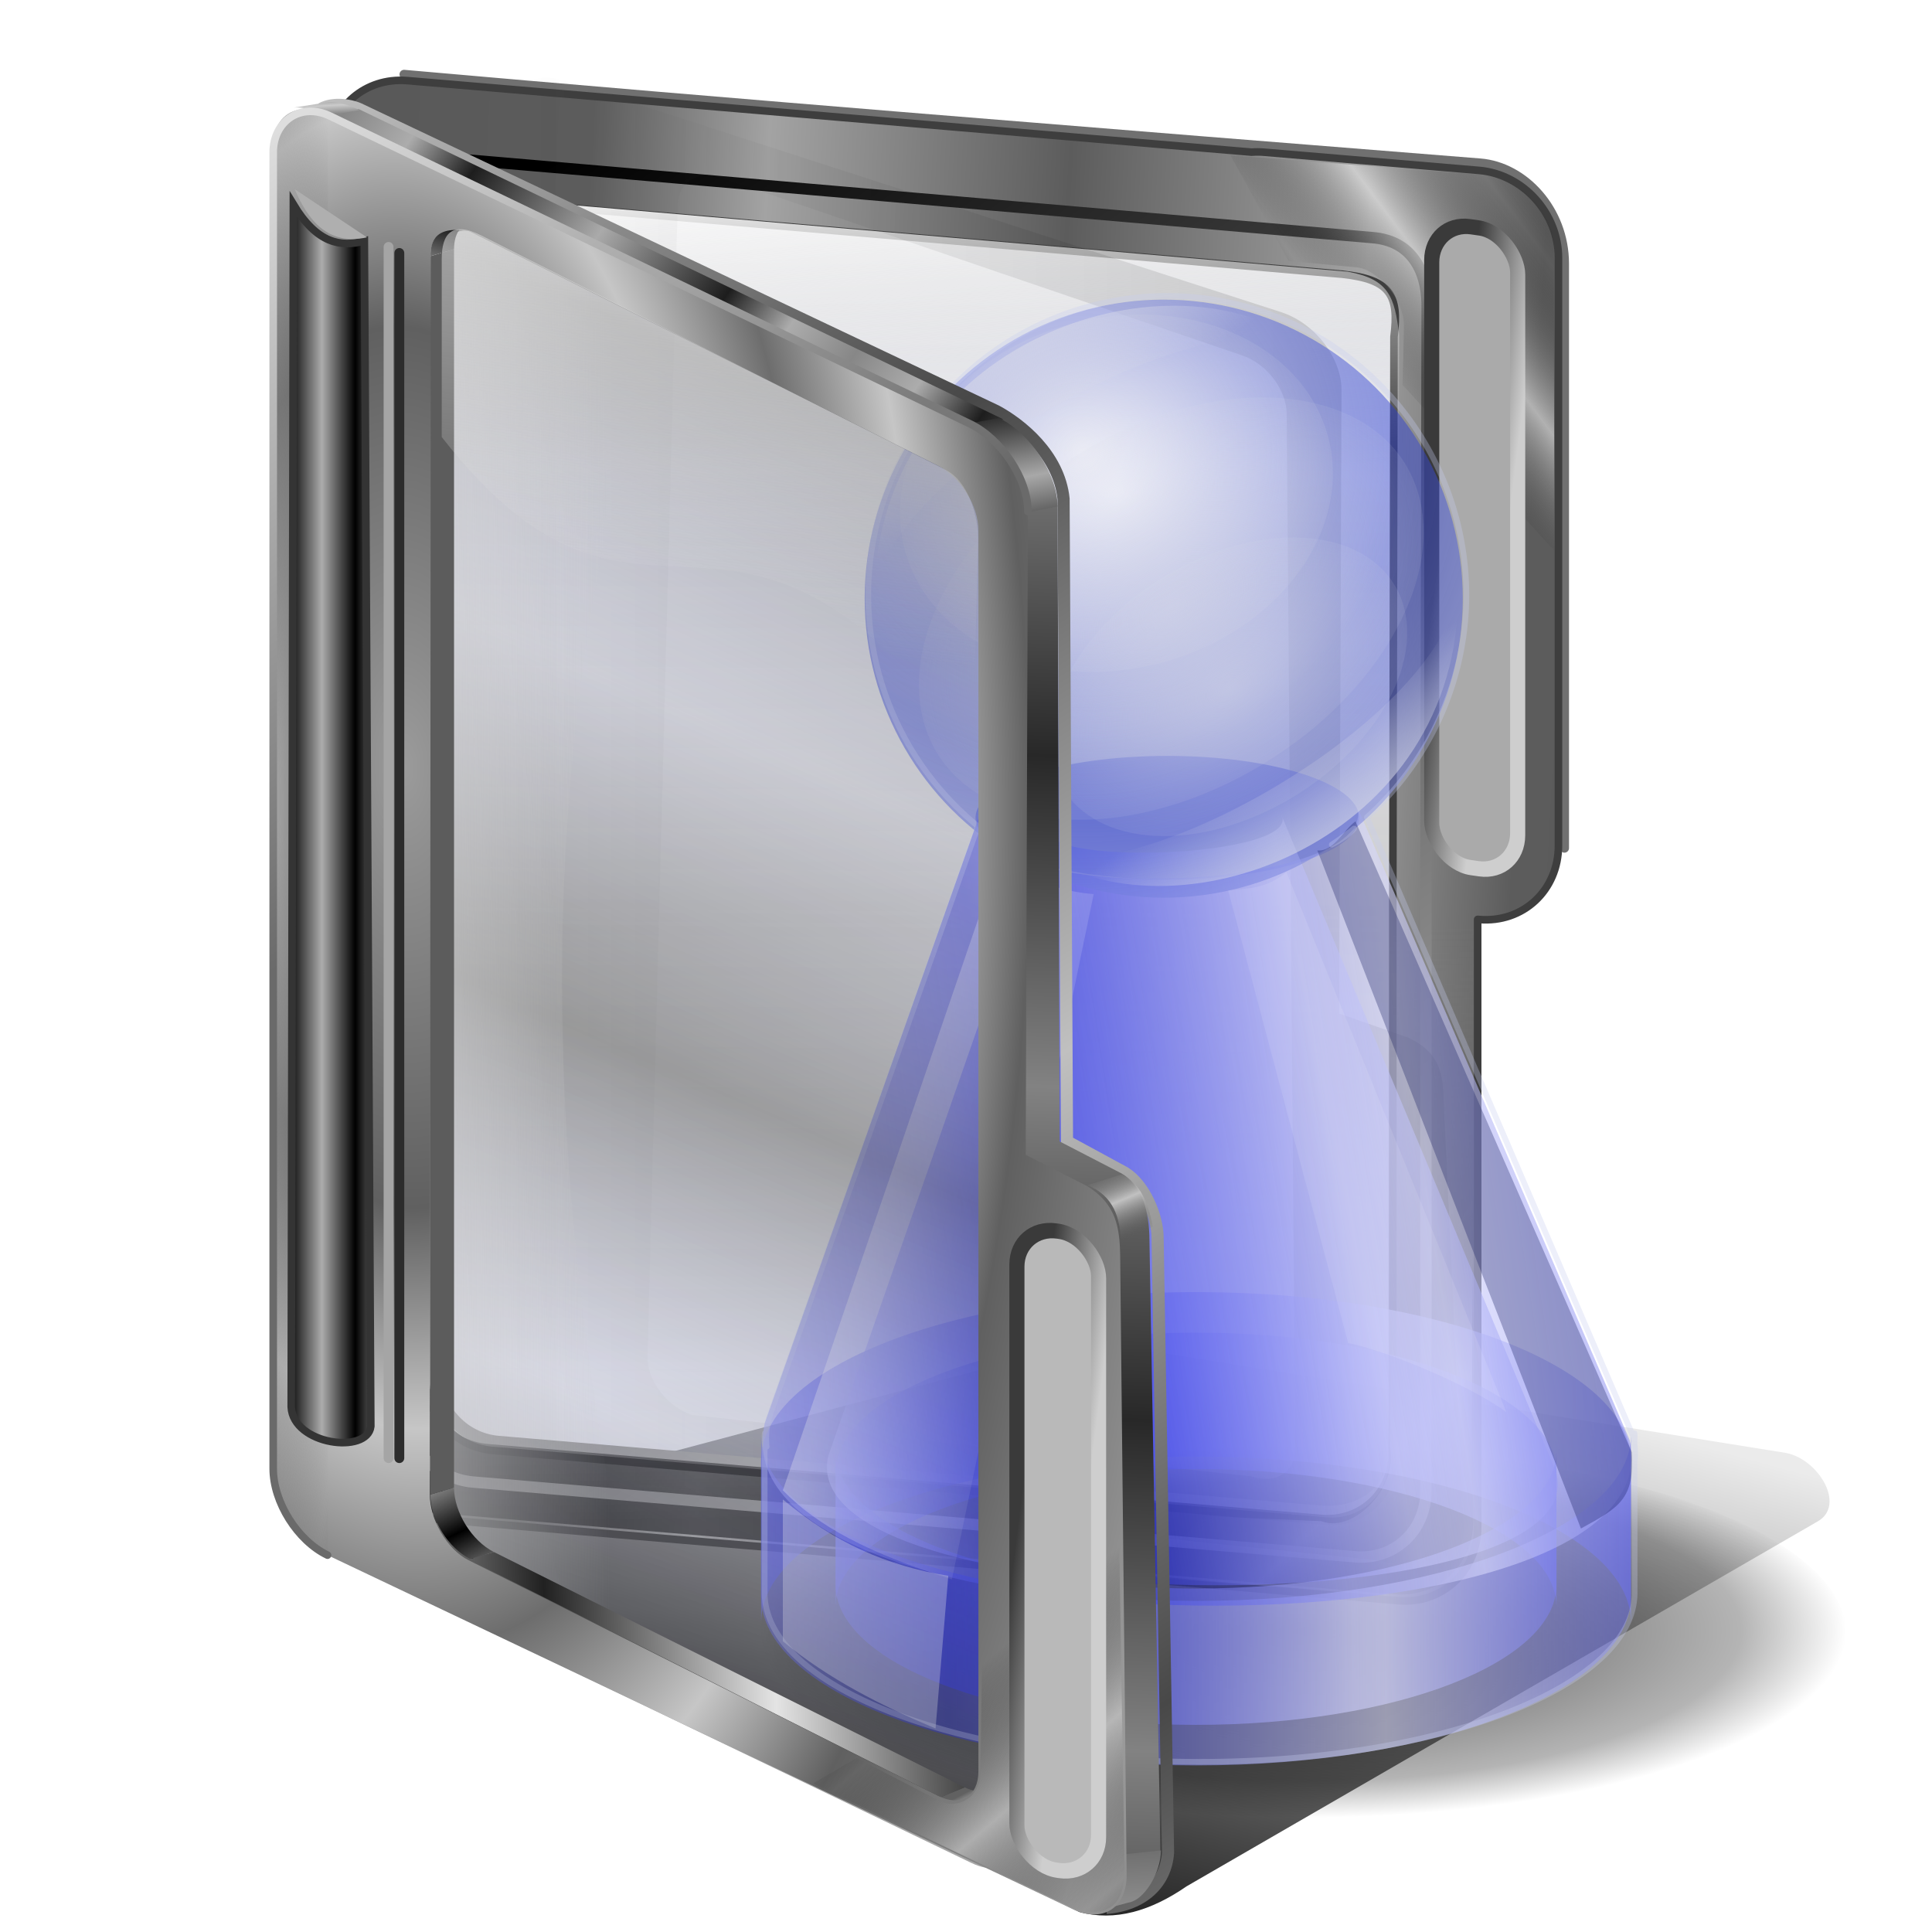 <?xml version="1.0" encoding="UTF-8" standalone="no"?>
<!-- Created with Inkscape (http://www.inkscape.org/) -->

<svg
   xmlns:dc="http://purl.org/dc/elements/1.1/"
   xmlns:cc="http://creativecommons.org/ns#"
   xmlns:rdf="http://www.w3.org/1999/02/22-rdf-syntax-ns#"
   xmlns:svg="http://www.w3.org/2000/svg"
   xmlns="http://www.w3.org/2000/svg"
   xmlns:xlink="http://www.w3.org/1999/xlink"
   xmlns:sodipodi="http://sodipodi.sourceforge.net/DTD/sodipodi-0.dtd"
   xmlns:inkscape="http://www.inkscape.org/namespaces/inkscape"
   width="255"
   height="255"
   viewBox="0 0 67.469 67.469"
   version="1.1"
   id="svg8"
   inkscape:version="0.92.5 (2060ec1f9f, 2020-04-08)"
   sodipodi:docname="folder-friends.svg">
  <defs
     id="defs2">
    <linearGradient
       inkscape:collect="always"
       id="linearGradient4390-5">
      <stop
         id="stop4392-3"
         stop-color="#a3a3a3"
         stop-opacity="0" />
      <stop
         offset="1"
         id="stop4394-5"
         stop-color="#101010"
         stop-opacity="0.635" />
    </linearGradient>
    <linearGradient
       id="linearGradient4378">
      <stop
         stop-opacity="1"
         stop-color="#595959"
         id="stop4380" />
      <stop
         stop-opacity="1"
         stop-color="#5c5c5c"
         id="stop4382"
         offset="0.304" />
      <stop
         stop-opacity="1"
         stop-color="#a3a3a3"
         offset="0.561"
         id="stop4384" />
      <stop
         stop-opacity="1"
         stop-color="#5c5c5c"
         offset="1"
         id="stop4386" />
    </linearGradient>
    <linearGradient
       id="linearGradient4386"
       inkscape:collect="always">
      <stop
         stop-opacity="0"
         stop-color="#666666"
         id="stop4388" />
      <stop
         stop-opacity="0.612"
         stop-color="#e7e7e7"
         id="stop4390"
         offset="1" />
    </linearGradient>
    <linearGradient
       id="linearGradient4322"
       inkscape:collect="always">
      <stop
         stop-opacity="0.26"
         stop-color="#424242"
         id="stop4324" />
      <stop
         stop-opacity="0.304"
         stop-color="#b6bad4"
         id="stop4326"
         offset="1" />
    </linearGradient>
    <linearGradient
       inkscape:collect="always"
       id="linearGradient4303">
      <stop
         id="stop4308"
         stop-color="#c0c0c0"
         stop-opacity="1" />
      <stop
         offset="1"
         id="stop4310"
         stop-color="#484848"
         stop-opacity="1" />
    </linearGradient>
    <linearGradient
       inkscape:collect="always"
       id="linearGradient4294">
      <stop
         id="stop4296"
         stop-color="#dedede"
         stop-opacity="1" />
      <stop
         offset="1"
         id="stop4298"
         stop-color="#6a6a6a"
         stop-opacity="1" />
    </linearGradient>
    <linearGradient
       inkscape:collect="always"
       id="linearGradient4284">
      <stop
         id="stop4287"
         stop-color="#000000"
         stop-opacity="0" />
      <stop
         offset="1"
         id="stop4289"
         stop-color="#e7e7e7"
         stop-opacity="0.612" />
    </linearGradient>
    <linearGradient
       inkscape:collect="always"
       id="linearGradient4317">
      <stop
         id="stop4319"
         stop-color="#424242"
         stop-opacity="0.403" />
      <stop
         offset="1"
         id="stop4322"
         stop-color="#9396b5"
         stop-opacity="0.182" />
    </linearGradient>
    <linearGradient
       id="linearGradient4310">
      <stop
         id="stop4312"
         stop-color="#cecece"
         stop-opacity="1" />
      <stop
         offset="1"
         id="stop4314"
         stop-color="#3a3a3a"
         stop-opacity="1" />
    </linearGradient>
    <linearGradient
       id="linearGradient4290">
      <stop
         stop-opacity="1"
         stop-color="#a8a8a8"
         id="stop4292-6" />
      <stop
         stop-opacity="1"
         stop-color="#272727"
         offset="1"
         id="stop4294" />
    </linearGradient>
    <linearGradient
       id="linearGradient4282"
       inkscape:collect="always">
      <stop
         stop-opacity="0"
         stop-color="#000000"
         id="stop4286" />
      <stop
         stop-opacity="0.612"
         stop-color="#c9c9c9"
         id="stop4288"
         offset="1" />
    </linearGradient>
    <linearGradient
       inkscape:collect="always"
       id="linearGradient4273">
      <stop
         id="stop4275"
         stop-color="#dfdfdf"
         stop-opacity="0.579" />
      <stop
         offset="1"
         id="stop4277"
         stop-color="#dfdfdf"
         stop-opacity="0" />
    </linearGradient>
    <linearGradient
       id="linearGradient4331">
      <stop
         id="stop4333"
         stop-color="#616161"
         stop-opacity="1" />
      <stop
         offset="1"
         id="stop4335"
         stop-color="#cbcbcb"
         stop-opacity="1" />
    </linearGradient>
    <linearGradient
       id="linearGradient4325">
      <stop
         id="stop4327"
         stop-color="#bababa"
         stop-opacity="1" />
      <stop
         offset="1"
         id="stop4329"
         stop-color="#000000"
         stop-opacity="1" />
    </linearGradient>
    <linearGradient
       id="linearGradient4319">
      <stop
         id="stop4321"
         stop-color="#a6a6a6"
         stop-opacity="1" />
      <stop
         id="stop4323"
         offset="1"
         stop-color="#666666"
         stop-opacity="0" />
    </linearGradient>
    <linearGradient
       id="linearGradient4297">
      <stop
         id="stop4299"
         stop-color="#9b9b9b"
         stop-opacity="1" />
      <stop
         offset="0.5"
         id="stop4302"
         stop-color="#606060"
         stop-opacity="1" />
      <stop
         id="stop4305"
         offset="0.75"
         stop-color="#c6c6c6"
         stop-opacity="1" />
      <stop
         id="stop4307"
         offset="1"
         stop-color="#6d6d6d"
         stop-opacity="1" />
    </linearGradient>
    <linearGradient
       inkscape:collect="always"
       id="linearGradient4302-2">
      <stop
         id="stop4304"
         stop-color="#3e3e3e"
         stop-opacity="0" />
      <stop
         offset="1"
         id="stop4306"
         stop-color="#000000"
         stop-opacity="0.157" />
    </linearGradient>
    <linearGradient
       inkscape:collect="always"
       id="linearGradient4279">
      <stop
         id="stop4281"
         stop-color="#c1c1c1"
         stop-opacity="1" />
      <stop
         offset="1"
         id="stop4284-9"
         stop-color="#555555"
         stop-opacity="0" />
    </linearGradient>
    <linearGradient
       inkscape:collect="always"
       id="linearGradient4281">
      <stop
         id="stop4283"
         stop-color="#000000"
         stop-opacity="0.848" />
      <stop
         offset="1"
         id="stop4285"
         stop-color="#000000"
         stop-opacity="0.079" />
    </linearGradient>
    <linearGradient
       id="linearGradient4372">
      <stop
         id="stop4374"
         stop-color="#8c8c8c"
         stop-opacity="1" />
      <stop
         id="stop4376"
         offset="1"
         stop-color="#707070"
         stop-opacity="1" />
    </linearGradient>
    <linearGradient
       inkscape:collect="always"
       id="linearGradient4350">
      <stop
         id="stop4352"
         stop-color="#acacac"
         stop-opacity="1" />
      <stop
         offset="1"
         id="stop4354"
         stop-color="#000000"
         stop-opacity="1" />
    </linearGradient>
    <linearGradient
       id="linearGradient4342">
      <stop
         id="stop4344"
         stop-color="#828282"
         stop-opacity="1" />
      <stop
         id="stop4346"
         offset="1"
         stop-color="#282828"
         stop-opacity="1" />
    </linearGradient>
    <linearGradient
       id="linearGradient4336">
      <stop
         id="stop4338-1"
         stop-color="#616161"
         stop-opacity="1" />
      <stop
         id="stop4340"
         offset="1"
         stop-color="#e4e4e4"
         stop-opacity="1" />
    </linearGradient>
    <linearGradient
       id="linearGradient4299">
      <stop
         id="stop4301"
         stop-color="#ffffff"
         stop-opacity="1" />
      <stop
         offset="1"
         id="stop4303"
         stop-color="#dddddd"
         stop-opacity="0" />
    </linearGradient>
    <linearGradient
       id="linearGradient4293">
      <stop
         id="stop4295"
         stop-color="#d1d1d1"
         stop-opacity="0.646" />
      <stop
         id="stop4297"
         offset="1"
         stop-color="#c9c9c9"
         stop-opacity="0" />
    </linearGradient>
    <linearGradient
       id="linearGradient3877">
      <stop
         id="stop3879"
         stop-color="#212121"
         stop-opacity="1" />
      <stop
         offset="1"
         id="stop3881"
         stop-color="#e4e4e4"
         stop-opacity="1" />
    </linearGradient>
    <linearGradient
       id="linearGradient3871">
      <stop
         id="stop3873"
         stop-color="#d8d8d8"
         stop-opacity="1" />
      <stop
         id="stop3875"
         offset="1"
         stop-color="#252525"
         stop-opacity="1" />
    </linearGradient>
    <linearGradient
       id="linearGradient3863">
      <stop
         id="stop3865"
         stop-color="#aaaaaa"
         stop-opacity="1" />
      <stop
         id="stop3350"
         offset="0.5"
         stop-color="#1d1d1d"
         stop-opacity="1" />
      <stop
         offset="0.75"
         id="stop3352"
         stop-color="#acacac"
         stop-opacity="1" />
      <stop
         offset="1"
         id="stop3867"
         stop-color="#878787"
         stop-opacity="1" />
    </linearGradient>
    <linearGradient
       id="linearGradient3831">
      <stop
         id="stop3833"
         stop-color="#000000"
         stop-opacity="1" />
      <stop
         id="stop3835"
         offset="1"
         stop-color="#a7a7a7"
         stop-opacity="1" />
    </linearGradient>
    <linearGradient
       id="linearGradient3803">
      <stop
         id="stop3805"
         stop-color="#909090"
         stop-opacity="1" />
      <stop
         offset="1"
         id="stop3807"
         stop-color="#000000"
         stop-opacity="1" />
    </linearGradient>
    <linearGradient
       inkscape:collect="always"
       xlink:href="#linearGradient4336"
       id="linearGradient2708"
       gradientUnits="userSpaceOnUse"
       x1="730.24"
       y1="886.38"
       x2="736.83"
       y2="893.58" />
    <linearGradient
       inkscape:collect="always"
       xlink:href="#linearGradient3877"
       id="linearGradient2710"
       gradientUnits="userSpaceOnUse"
       spreadMethod="reflect"
       x1="432.77"
       y1="893.82"
       x2="592.15"
       y2="888.36" />
    <linearGradient
       inkscape:collect="always"
       xlink:href="#linearGradient3803"
       id="linearGradient2712"
       gradientUnits="userSpaceOnUse"
       spreadMethod="reflect"
       x1="369.98"
       y1="856.65"
       x2="388.21"
       y2="877.63" />
    <linearGradient
       inkscape:collect="always"
       xlink:href="#linearGradient3831"
       id="linearGradient2716"
       gradientUnits="userSpaceOnUse"
       x1="378.99"
       y1="79.991"
       x2="385.72"
       y2="121.26" />
    <linearGradient
       inkscape:collect="always"
       xlink:href="#linearGradient4331"
       id="linearGradient2718"
       gradientUnits="userSpaceOnUse"
       spreadMethod="reflect"
       x1="276.56"
       y1="185.27"
       x2="276.08"
       y2="176.69" />
    <linearGradient
       inkscape:collect="always"
       xlink:href="#linearGradient3863"
       id="linearGradient2720"
       gradientUnits="userSpaceOnUse"
       spreadMethod="reflect"
       x1="440.3"
       y1="248.79"
       x2="580.59"
       y2="347.28" />
    <linearGradient
       inkscape:collect="always"
       xlink:href="#linearGradient4342"
       id="linearGradient2724"
       gradientUnits="userSpaceOnUse"
       spreadMethod="reflect"
       x1="689.78"
       y1="780.61"
       x2="696.37"
       y2="577.18" />
    <linearGradient
       inkscape:collect="always"
       xlink:href="#linearGradient4372"
       id="linearGradient2726"
       gradientUnits="userSpaceOnUse"
       spreadMethod="reflect"
       x1="709.47"
       y1="1265.74"
       x2="708.13"
       y2="1233.69"
       gradientTransform="translate(62.137,18.509)" />
    <linearGradient
       inkscape:collect="always"
       xlink:href="#linearGradient4310"
       id="linearGradient3302"
       gradientUnits="userSpaceOnUse"
       x1="974.08"
       y1="367.34"
       x2="934.11"
       y2="362.43"
       gradientTransform="matrix(0.214,0,0,0.214,222.873,-56.636)" />
    <radialGradient
       inkscape:collect="always"
       xlink:href="#linearGradient4319"
       id="radialGradient3311"
       gradientUnits="userSpaceOnUse"
       gradientTransform="matrix(0.049,0,0,0.5,-119.908,-235.023)"
       spreadMethod="reflect"
       cx="245.43"
       cy="671.2"
       fx="245.43"
       fy="671.2"
       r="232.39" />
    <radialGradient
       inkscape:collect="always"
       xlink:href="#linearGradient4297"
       id="radialGradient3314"
       gradientUnits="userSpaceOnUse"
       gradientTransform="matrix(0.236,-0.006,0.012,0.5,-173.461,-233.763)"
       spreadMethod="reflect"
       cx="317.56"
       cy="663.51"
       fx="317.56"
       fy="663.51"
       r="232.39" />
    <linearGradient
       inkscape:collect="always"
       xlink:href="#linearGradient4293"
       id="linearGradient3339"
       gradientUnits="userSpaceOnUse"
       gradientTransform="matrix(0.214,0,0,0.214,-155.364,-30.214)"
       x1="303.35"
       y1="736.65"
       x2="427.92"
       y2="736.21" />
    <linearGradient
       inkscape:collect="always"
       xlink:href="#linearGradient3871"
       id="linearGradient3343"
       gradientUnits="userSpaceOnUse"
       x1="907.3"
       y1="1060.94"
       x2="355.35"
       y2="271.25"
       gradientTransform="matrix(0.214,0,0,0.214,222.303,-24.645)" />
    <linearGradient
       inkscape:collect="always"
       xlink:href="#linearGradient4325"
       id="linearGradient3346"
       gradientUnits="userSpaceOnUse"
       gradientTransform="matrix(0.227,0,0,0.227,214.879,-32.787)"
       x1="879.6"
       y1="1031.92"
       x2="355.35"
       y2="271.25" />
    <linearGradient
       inkscape:collect="always"
       xlink:href="#linearGradient4290"
       id="linearGradient3354"
       gradientUnits="userSpaceOnUse"
       spreadMethod="reflect"
       x1="696.93"
       y1="406"
       x2="704.84"
       y2="447.21" />
    <linearGradient
       inkscape:collect="always"
       xlink:href="#linearGradient4378"
       id="linearGradient3362"
       x1="138.06"
       y1="524.1"
       x2="513.65"
       y2="544.09"
       gradientUnits="userSpaceOnUse"
       spreadMethod="reflect"
       gradientTransform="matrix(0.241,0,0,0.241,240.725,9.135)" />
    <linearGradient
       inkscape:collect="always"
       xlink:href="#linearGradient4350"
       id="linearGradient4356"
       x1="51.38"
       y1="107.78"
       x2="55.785"
       y2="107.78"
       gradientUnits="userSpaceOnUse"
       spreadMethod="reflect"
       gradientTransform="translate(-152.877,-6.166)" />
    <linearGradient
       inkscape:collect="always"
       xlink:href="#linearGradient4310"
       id="linearGradient4360"
       gradientUnits="userSpaceOnUse"
       gradientTransform="matrix(0.214,0,0,0.214,-210.532,125.901)"
       x1="974.08"
       y1="367.34"
       x2="934.11"
       y2="362.43" />
    <linearGradient
       inkscape:collect="always"
       xlink:href="#linearGradient4299"
       id="linearGradient4370"
       x1="131.29"
       y1="23.68"
       x2="134.98"
       y2="69.34"
       gradientUnits="userSpaceOnUse"
       gradientTransform="translate(230.188,-1.735)" />
    <filter
       inkscape:collect="always"
       id="filter4277"
       x="-0.017"
       width="1.033"
       y="-0.043"
       height="1.087"
       color-interpolation-filters="sRGB">
      <feGaussianBlur
         inkscape:collect="always"
         id="feGaussianBlur4279"
         stdDeviation="1.366" />
    </filter>
    <linearGradient
       inkscape:collect="always"
       xlink:href="#linearGradient4281"
       id="linearGradient4287"
       x1="114.17"
       y1="232.75"
       x2="135.18"
       y2="156.1"
       gradientUnits="userSpaceOnUse"
       gradientTransform="translate(-18.638,5.392)" />
    <linearGradient
       inkscape:collect="always"
       xlink:href="#linearGradient4279"
       id="linearGradient4286"
       x1="154.35"
       y1="150.4"
       x2="156.39"
       y2="155.25"
       gradientUnits="userSpaceOnUse"
       spreadMethod="reflect"
       gradientTransform="translate(-149.404,2.268)" />
    <linearGradient
       inkscape:collect="always"
       xlink:href="#linearGradient4282"
       id="linearGradient4296"
       x1="132.03"
       y1="214.42"
       x2="142.92"
       y2="227.18"
       gradientUnits="userSpaceOnUse"
       spreadMethod="reflect"
       gradientTransform="translate(-149.404,2.268)" />
    <linearGradient
       inkscape:collect="always"
       xlink:href="#linearGradient4284"
       id="linearGradient4300"
       gradientUnits="userSpaceOnUse"
       spreadMethod="reflect"
       x1="132.75"
       y1="218.58"
       x2="142.92"
       y2="227.18"
       gradientTransform="matrix(0.998,0.058,0.058,-0.998,266.494,262.365)" />
    <linearGradient
       inkscape:collect="always"
       xlink:href="#linearGradient4302-2"
       id="linearGradient4308"
       x1="53.04"
       y1="119.43"
       x2="177.67"
       y2="119.43"
       gradientUnits="userSpaceOnUse"
       gradientTransform="translate(3.714,-1.682)" />
    <linearGradient
       inkscape:collect="always"
       xlink:href="#linearGradient4273"
       id="linearGradient4280"
       x1="99.92"
       y1="25.1"
       x2="93.42"
       y2="75.73"
       gradientUnits="userSpaceOnUse"
       gradientTransform="translate(-149.404,2.268)" />
    <filter
       inkscape:collect="always"
       id="filter4278"
       x="-0.015"
       width="1.031"
       y="0"
       height="1.02"
       color-interpolation-filters="sRGB">
      <feGaussianBlur
         inkscape:collect="always"
         id="feGaussianBlur4280"
         stdDeviation="0.806" />
    </filter>
    <linearGradient
       inkscape:collect="always"
       xlink:href="#linearGradient4317"
       id="linearGradient4324"
       x1="64.769"
       y1="121.08"
       x2="82.37"
       y2="80.79"
       gradientUnits="userSpaceOnUse"
       spreadMethod="reflect"
       gradientTransform="translate(-149.404,2.268)" />
    <linearGradient
       inkscape:collect="always"
       xlink:href="#linearGradient4294"
       id="linearGradient4301"
       x1="35.525"
       y1="14.353"
       x2="86.969"
       y2="89.62"
       gradientUnits="userSpaceOnUse"
       gradientTransform="translate(-149.404,2.268)" />
    <linearGradient
       inkscape:collect="always"
       xlink:href="#linearGradient4303"
       id="linearGradient4312"
       x1="45.662"
       y1="5.703"
       x2="88.03"
       y2="73.33"
       gradientUnits="userSpaceOnUse"
       gradientTransform="translate(-149.404,2.268)"
       spreadMethod="reflect" />
    <linearGradient
       inkscape:collect="always"
       xlink:href="#linearGradient4322"
       id="linearGradient4320"
       x1="135.33"
       y1="117.26"
       x2="135.89"
       y2="57.57"
       gradientUnits="userSpaceOnUse"
       spreadMethod="reflect"
       gradientTransform="translate(231.393,6.699)" />
    <linearGradient
       id="linearGradient2762">
      <stop
         stop-opacity="1"
         stop-color="white"
         id="stop2764" />
      <stop
         stop-opacity="1"
         stop-color="white"
         offset="0.5"
         id="stop2770" />
      <stop
         stop-opacity="1"
         stop-color="black"
         id="stop2772"
         offset="0.75" />
      <stop
         stop-opacity="1"
         stop-color="#aaa"
         id="stop2766"
         offset="1" />
    </linearGradient>
    <linearGradient
       inkscape:collect="always"
       xlink:href="#linearGradient4386"
       id="linearGradient4384"
       gradientUnits="userSpaceOnUse"
       gradientTransform="rotate(-3.313,-333.034,-4420.029)"
       spreadMethod="reflect"
       x1="131.13"
       y1="224.13"
       x2="139.82"
       y2="234.07" />
    <linearGradient
       inkscape:collect="always"
       xlink:href="#linearGradient4390-5"
       id="linearGradient4396-2"
       x1="295.18"
       y1="128.05"
       x2="296.69"
       y2="204.19"
       gradientUnits="userSpaceOnUse"
       gradientTransform="translate(-0.567,-0.85)" />
    <linearGradient
       id="linearGradient892"
       inkscape:collect="always">
      <stop
         id="stop888"
         offset="0"
         style="stop-color:#000000;stop-opacity:0.716" />
      <stop
         style="stop-color:#000000;stop-opacity:0.293"
         offset="0.806"
         id="stop896" />
      <stop
         id="stop890"
         offset="1"
         style="stop-color:#000000;stop-opacity:0;" />
    </linearGradient>
    <linearGradient
       id="linearGradient863"
       inkscape:collect="always">
      <stop
         id="stop859"
         offset="0"
         style="stop-color:#ffffff;stop-opacity:0.32" />
      <stop
         id="stop861"
         offset="1"
         style="stop-color:#ffffff;stop-opacity:0.077" />
    </linearGradient>
    <linearGradient
       id="linearGradient995"
       inkscape:collect="always">
      <stop
         id="stop991"
         offset="0"
         style="stop-color:#d8dae8;stop-opacity:0.554" />
      <stop
         id="stop993"
         offset="1"
         style="stop-color:#d8dae8;stop-opacity:0.099" />
    </linearGradient>
    <linearGradient
       id="linearGradient977"
       inkscape:collect="always">
      <stop
         id="stop973"
         offset="0"
         style="stop-color:#d8dae8;stop-opacity:0.613" />
      <stop
         id="stop975"
         offset="1"
         style="stop-color:#d8dae8;stop-opacity:0;" />
    </linearGradient>
    <linearGradient
       inkscape:collect="always"
       id="linearGradient969">
      <stop
         style="stop-color:#fefefe;stop-opacity:0.698"
         offset="0"
         id="stop965" />
      <stop
         style="stop-color:#d8dae8;stop-opacity:0.117"
         offset="1"
         id="stop967" />
    </linearGradient>
    <linearGradient
       id="linearGradient951"
       inkscape:collect="always">
      <stop
         id="stop947"
         offset="0"
         style="stop-color:#dee0f2;stop-opacity:0.698" />
      <stop
         id="stop949"
         offset="1"
         style="stop-color:#273ad0;stop-opacity:0.464" />
    </linearGradient>
    <linearGradient
       id="linearGradient896"
       inkscape:collect="always">
      <stop
         id="stop892"
         offset="0"
         style="stop-color:#141ce4;stop-opacity:0.446" />
      <stop
         id="stop894"
         offset="1"
         style="stop-color:#d6d7fb;stop-opacity:0.604" />
    </linearGradient>
    <linearGradient
       gradientTransform="translate(-6.586,8.501)"
       spreadMethod="reflect"
       gradientUnits="userSpaceOnUse"
       y2="278.17"
       x2="47.062"
       y1="278.247"
       x1="31.781"
       id="linearGradient898"
       xlink:href="#linearGradient896"
       inkscape:collect="always" />
    <linearGradient
       gradientTransform="matrix(1,0,0,-1,-6.586,558.255)"
       spreadMethod="reflect"
       y2="278.17"
       x2="47.062"
       y1="278.247"
       x1="31.781"
       gradientUnits="userSpaceOnUse"
       id="linearGradient902"
       xlink:href="#linearGradient896"
       inkscape:collect="always" />
    <linearGradient
       gradientTransform="matrix(1.207,0,0,1.207,-14.952,-48.341)"
       spreadMethod="reflect"
       y2="278.17"
       x2="47.062"
       y1="278.247"
       x1="31.781"
       gradientUnits="userSpaceOnUse"
       id="linearGradient908"
       xlink:href="#linearGradient896"
       inkscape:collect="always" />
    <linearGradient
       spreadMethod="reflect"
       y2="278.17"
       x2="47.062"
       y1="278.247"
       x1="31.781"
       gradientTransform="matrix(1.207,0,0,-1.207,-14.952,615.097)"
       gradientUnits="userSpaceOnUse"
       id="linearGradient910"
       xlink:href="#linearGradient896"
       inkscape:collect="always" />
    <linearGradient
       gradientTransform="translate(-6.586,8.501)"
       spreadMethod="reflect"
       gradientUnits="userSpaceOnUse"
       y2="258.569"
       x2="46.328"
       y1="261.173"
       x1="33.277"
       id="linearGradient939"
       xlink:href="#linearGradient896"
       inkscape:collect="always" />
    <linearGradient
       gradientTransform="matrix(1.189,0,0,1.189,-13.975,-44.28)"
       spreadMethod="reflect"
       y2="258.956"
       x2="47.68"
       y1="261.173"
       x1="33.277"
       gradientUnits="userSpaceOnUse"
       id="linearGradient943"
       xlink:href="#linearGradient896"
       inkscape:collect="always" />
    <radialGradient
       gradientTransform="matrix(-0.024,1.051,-1.067,-0.025,287.116,207.486)"
       spreadMethod="reflect"
       gradientUnits="userSpaceOnUse"
       r="12.598"
       fy="241.057"
       fx="34.807"
       cy="241.057"
       cx="34.807"
       id="radialGradient953"
       xlink:href="#linearGradient951"
       inkscape:collect="always" />
    <radialGradient
       gradientUnits="userSpaceOnUse"
       gradientTransform="matrix(1,0,0,0.801,-4.794,44.254)"
       r="9.228"
       fy="243.774"
       fx="-27.849"
       cy="243.774"
       cx="-27.849"
       id="radialGradient963"
       xlink:href="#linearGradient969"
       inkscape:collect="always" />
    <linearGradient
       gradientTransform="rotate(-18.775,24.533,262.608)"
       gradientUnits="userSpaceOnUse"
       y2="255.192"
       x2="40.101"
       y1="259.557"
       x1="41.328"
       id="linearGradient979"
       xlink:href="#linearGradient977"
       inkscape:collect="always" />
    <radialGradient
       gradientUnits="userSpaceOnUse"
       gradientTransform="matrix(1.276,0,0,0.875,35.913,24.163)"
       r="8.96"
       fy="248.337"
       fx="-46.74"
       cy="248.337"
       cx="-46.74"
       id="radialGradient997"
       xlink:href="#linearGradient995"
       inkscape:collect="always" />
    <linearGradient
       gradientTransform="rotate(163.217,35.649,245.46)"
       y2="255.192"
       x2="40.101"
       y1="259.557"
       x1="41.328"
       gradientUnits="userSpaceOnUse"
       id="linearGradient1001"
       xlink:href="#linearGradient977"
       inkscape:collect="always" />
    <linearGradient
       gradientTransform="translate(-5.744,-2.91)"
       gradientUnits="userSpaceOnUse"
       y2="272.149"
       x2="33.849"
       y1="270.311"
       x1="26.727"
       id="linearGradient865"
       xlink:href="#linearGradient863"
       inkscape:collect="always" />
    <radialGradient
       r="8.96"
       fy="248.337"
       fx="-46.74"
       cy="248.337"
       cx="-46.74"
       gradientTransform="matrix(0.902,0,0,0.619,20.098,91.837)"
       gradientUnits="userSpaceOnUse"
       id="radialGradient869"
       xlink:href="#linearGradient995"
       inkscape:collect="always" />
    <radialGradient
       gradientUnits="userSpaceOnUse"
       gradientTransform="matrix(1,0,0,0.344,-2.068,188.322)"
       r="22.898"
       fy="288.806"
       fx="40.435"
       cy="288.806"
       cx="40.435"
       id="radialGradient894"
       xlink:href="#linearGradient892"
       inkscape:collect="always" />
  </defs>
  <sodipodi:namedview
     id="base"
     pagecolor="#ff0000"
     bordercolor="#666666"
     borderopacity="1.0"
     inkscape:pageopacity="0"
     inkscape:pageshadow="2"
     inkscape:zoom="3.5254902"
     inkscape:cx="127.5"
     inkscape:cy="127.5"
     inkscape:document-units="mm"
     inkscape:current-layer="layer1"
     showgrid="false"
     units="px"
     inkscape:snap-to-guides="false"
     inkscape:snap-grids="false"
     inkscape:snap-others="false"
     inkscape:object-nodes="false"
     inkscape:snap-nodes="false"
     inkscape:snap-global="false"
     inkscape:window-width="1920"
     inkscape:window-height="1056"
     inkscape:window-x="0"
     inkscape:window-y="0"
     inkscape:window-maximized="1" />
  <g
     inkscape:label="Layer 1"
     inkscape:groupmode="layer"
     id="layer1"
     transform="translate(0,-229.531)">
    <path
       style="fill:url(#linearGradient4287);fill-opacity:1;fill-rule:evenodd;stroke:none;stroke-width:1;stroke-linecap:butt;stroke-linejoin:miter;stroke-opacity:1;filter:url(#filter4277)"
       d="m 33.694,201.14 98.723,48.654 c 4.715,1.269 9.429,-0.141 14.144,-3.394 l 83.165,-48.088 c 3.753,-2.133 0.073,-8.253 -4.249,-9.027 l -91.927,-14.734 z"
       id="path4263"
       inkscape:connector-curvature="0"
       sodipodi:nodetypes="ccccccc"
       transform="matrix(0.265,0,0,0.265,2.602,230.107)" />
    <g
       id="g4398"
       transform="matrix(0.265,0,0,0.265,-60.855,228.84)">
      <path
         style="fill:none;fill-opacity:1;stroke:#707070;stroke-width:1.2;stroke-linecap:round;stroke-linejoin:round;stroke-miterlimit:4;stroke-dasharray:none;stroke-opacity:1"
         inkscape:connector-curvature="0"
         d="M 435.805,114.373 V 37.337 c 0,-7.076 -5.298,-12.783 -11.102,-13.245 -49.304,-3.926 -99.666,-7.948 -141.813,-11.684"
         id="path4300"
         sodipodi:nodetypes="cssc"
         stroke-miterlimit="4" />
      <path
         style="fill:url(#linearGradient4320);fill-opacity:1;stroke:none;stroke-width:5;stroke-linecap:round;stroke-linejoin:round;stroke-miterlimit:4;stroke-dasharray:none;stroke-opacity:1"
         stroke-miterlimit="4"
         id="path3241"
         d="m 295.191,28.791 c -4.88,-0.414 -8.807,3.246 -8.807,8.2 V 183.723 c 0,4.955 3.926,9.274 8.807,9.687 l 109.865,9.312 c 4.88,0.414 8.807,-3.24 8.807,-8.194 v -72.747 l 0.155,-75.115 c 0.834,-5.497 -0.508,-7.494 -6.768,-8.254 z"
         sodipodi:nodetypes="cccccccccc"
         inkscape:connector-curvature="0" />
      <path
         style="fill:none;fill-opacity:0.214;stroke:url(#linearGradient3343);stroke-width:1.7;stroke-linecap:round;stroke-linejoin:round;stroke-miterlimit:4;stroke-dasharray:none;stroke-opacity:1"
         stroke-miterlimit="4"
         sodipodi:nodetypes="ccccc"
         d="m 286.826,37.679 0.052,145.427 c 0,4.955 3.556,9.15 8.436,9.564 l 108.384,9.188 c 4.88,0.414 9.547,-2.376 9.547,-7.33"
         id="path3244"
         inkscape:connector-curvature="0" />
      <path
         style="fill:url(#linearGradient3362);fill-opacity:1;stroke:#3e3e3e;stroke-width:1;stroke-linecap:round;stroke-linejoin:round;stroke-miterlimit:4;stroke-dasharray:none;stroke-opacity:1"
         stroke-miterlimit="4"
         sodipodi:nodetypes="csscssccssccccccccccsccssc"
         id="rect2442"
         d="m 282.231,13.197 c -5.293,0.094 -9.395,4.262 -9.395,9.784 v 167.984 c 0,5.889 4.666,11.021 10.467,11.513 l 130.599,11.07 c 5.801,0.492 10.467,-3.854 10.467,-9.743 v -80.039 l 0.181,0.013 c 5.801,0.492 10.467,-3.854 10.467,-9.743 V 36.59 c 0,-5.889 -4.666,-11.034 -10.467,-11.526 l -28.339,-2.399 c -0.558,-0.047 -1.101,-0.046 -1.635,-0.007 L 283.303,13.23 c -0.363,-0.031 -0.719,-0.04 -1.072,-0.034 z m 11.379,15.902 c 0.297,-0.005 0.6,0.008 0.905,0.034 l 112.057,9.616 c 6.195,0.694 7.489,2.646 6.768,8.256 l -0.154,75.113 v 72.748 c 1e-5,4.955 -3.925,8.609 -8.805,8.196 l -109.865,-9.315 c -4.88,-0.414 -8.805,-4.729 -8.805,-9.683 V 37.328 c 0,-4.645 3.448,-8.15 7.901,-8.229 z"
         inkscape:connector-curvature="0" />
      <path
         style="fill:url(#linearGradient4396-2);fill-opacity:1;stroke:none;stroke-width:1;stroke-linecap:round;stroke-linejoin:round;stroke-miterlimit:4;stroke-dasharray:none;stroke-opacity:1"
         inkscape:connector-curvature="0"
         d="m 412.618,121.267 v 72.748 c 10e-6,4.955 -3.925,8.609 -8.805,8.196 l -109.865,-9.315 c -4.88,-0.414 -8.805,-4.729 -8.805,-9.683 v -66.142 c -3.268,1.011 -5.785,2.646 -12.873,3.969 v 69.076 c 0,5.889 4.666,11.021 10.467,11.513 l 130.599,11.07 c 5.801,0.492 10.467,-3.854 10.467,-9.743 v -80.039 l 0.181,0.013 c -3.132,0.127 -6.554,-0.742 -11.365,-1.662 z"
         id="path4388-7"
         sodipodi:nodetypes="csccsccscssccc"
         stroke-miterlimit="4" />
      <path
         style="fill:none;fill-opacity:0.214;stroke:url(#linearGradient3346);stroke-width:1.5;stroke-linecap:round;stroke-linejoin:round;stroke-miterlimit:4;stroke-dasharray:none;stroke-opacity:1"
         stroke-miterlimit="4"
         id="path3254"
         d="m 291.994,23.748 c -5.163,-0.438 -9.317,3.434 -9.317,8.676 V 187.665 c 0,5.242 4.154,9.811 9.317,10.249 l 116.236,9.851 c 5.163,0.438 9.317,-3.428 9.317,-8.67 v -76.966 l 0.164,-79.471 c -0.085,-4.558 -2.181,-8.315 -7.161,-8.733 z"
         sodipodi:nodetypes="cccccccccc"
         inkscape:connector-curvature="0" />
      <path
         style="fill:url(#linearGradient4370);fill-opacity:1;stroke:none;stroke-width:5;stroke-linecap:round;stroke-linejoin:round;stroke-miterlimit:4;stroke-dasharray:none;stroke-opacity:1"
         stroke-miterlimit="4"
         inkscape:connector-curvature="0"
         sodipodi:nodetypes="cccccccc"
         d="m 295.191,28.791 c -4.88,-0.414 -8.807,3.246 -8.807,8.2 V 61.252 c 65.184,40.385 66.46,-34.734 127.478,7.402 v 53.126 l 0.155,-75.115 c -0.603,-4.876 -1.309,-7.275 -6.768,-8.254 z"
         id="path4362" />
      <path
         style="fill:url(#linearGradient4300);fill-opacity:1;fill-rule:evenodd;stroke:none;stroke-width:1;stroke-linecap:butt;stroke-linejoin:miter;stroke-opacity:1"
         d="m 399.455,37.006 8.837,0.82 c 2.713,0.148 6.552,4.151 6.363,8.003 l -0.185,7.499 20.017,21.856 -0.089,-39.206 c 0.513,-5.244 -4.316,-9.679 -9.177,-10.307 l -33.434,-2.604 z"
         id="path4298"
         inkscape:connector-curvature="0"
         sodipodi:nodetypes="ccccccccc" />
      <rect
         style="fill:#aaaaaa;fill-opacity:1;stroke:url(#linearGradient3302);stroke-width:2.01;stroke-linecap:round;stroke-linejoin:round;stroke-miterlimit:4;stroke-dasharray:none;stroke-opacity:1"
         rx="5.161"
         stroke-miterlimit="4"
         transform="matrix(0.99,0.142,0,1,0,0)"
         ry="5.293"
         y="-28.25"
         x="422.54"
         height="84.45"
         width="11.442"
         id="rect3258" />
      <path
         style="fill:url(#linearGradient4384);fill-opacity:1;fill-rule:evenodd;stroke:none;stroke-width:1;stroke-linecap:butt;stroke-linejoin:miter;stroke-opacity:1"
         sodipodi:nodetypes="ccccccccc"
         inkscape:connector-curvature="0"
         id="path4382"
         d="m 388.162,202.37 15.6,0.7 c 4.438,1.7 10.291,-4.818 9.022,-9.827 l 0.271,-14.11 10.594,-18.284 -0.013,38.902 c 0.741,9.727 -4.012,13.63 -9.784,13.119 l -33.054,-2.411 z" />
    </g>
    <path
       style="fill:url(#linearGradient4308);fill-opacity:1;stroke:none;stroke-width:0.213;stroke-linecap:round;stroke-linejoin:round;stroke-miterlimit:4;stroke-opacity:1;filter:url(#filter4278)"
       id="path4289"
       d="m 61.598,8.09 c -2.848,0.245 -4.842,2.333 -4.842,5.53 v 168.567 c 0,4.263 3.537,8.843 7.931,10.263 l 107.349,11.029 c 4.394,1.42 11.249,0.25 11.049,-4.003 l -2.641,-56.277 c -0.048,-3.867 -0.553,-6.774 -4.794,-8.675 l -8.999,-3.133 0.313,-82.159 c 0.016,-4.264 -3.537,-8.843 -7.931,-10.263 L 64.687,8.483 c -1.098,-0.355 -2.14,-0.475 -3.089,-0.393 z m 21.179,12.891 c 0.764,-0.098 1.618,-0.01 2.525,0.299 l 68.616,23.401 c 3.225,1.1 5.796,4.523 5.822,7.677 l 1.134,136.313 c 0.026,3.154 -2.597,4.81 -5.822,3.71 l -73.719,-8.092 c -3.225,-1.1 -5.904,-4.524 -5.822,-7.677 l 3.969,-151.622 c 0.059,-2.266 1.346,-3.758 3.297,-4.009 z"
       inkscape:connector-curvature="0"
       sodipodi:nodetypes="sssccscccsccssccssccsss"
       stroke-miterlimit="4"
       transform="matrix(0.265,0,0,0.265,2.602,230.107)" />
    <g
       transform="matrix(0.829,0,0,0.829,13.689,47.998)"
       id="layer1-6"
       inkscape:label="Layer 1">
      <ellipse
         ry="7.888"
         rx="22.898"
         cy="287.81"
         cx="38.368"
         id="path886"
         style="opacity:1;fill:url(#radialGradient894);fill-opacity:1;fill-rule:evenodd;stroke:none;stroke-width:0.212;stroke-linecap:round;stroke-linejoin:round;stroke-miterlimit:4;stroke-dasharray:none;stroke-dashoffset:0;stroke-opacity:0.32;paint-order:normal" />
      <path
         inkscape:connector-curvature="0"
         id="path904"
         d="m 15.551,287.248 c -5.85e-4,-0.024 -0.004,-0.047 -0.004,-0.07 v -6.654 c 0,-3.942 8.172,-7.116 18.323,-7.116 10.151,0 18.324,3.174 18.324,7.116 v 6.654 c 0,0.024 -0.004,0.047 -0.004,0.07 -0.096,-3.834 -8.229,-6.909 -18.319,-6.909 -10.091,0 -18.223,3.076 -18.319,6.909 z"
         style="opacity:1;fill:url(#linearGradient910);fill-opacity:1;fill-rule:evenodd;stroke:none;stroke-width:0.241;stroke-linecap:round;stroke-linejoin:round;stroke-miterlimit:4;stroke-dasharray:none;stroke-dashoffset:0;stroke-opacity:1;paint-order:normal" />
      <ellipse
         ry="2.604"
         rx="8.079"
         cy="253.425"
         cx="32.662"
         id="path883"
         style="opacity:1;fill:#646fc9;fill-opacity:0.671;fill-rule:evenodd;stroke:none;stroke-width:0.1;stroke-linecap:round;stroke-linejoin:round;stroke-miterlimit:4;stroke-dasharray:none;stroke-dashoffset:0;stroke-opacity:1;paint-order:normal" />
      <path
         style="opacity:1;fill:url(#linearGradient902);fill-opacity:1;fill-rule:evenodd;stroke:none;stroke-width:0.2;stroke-linecap:round;stroke-linejoin:round;stroke-miterlimit:4;stroke-dasharray:none;stroke-dashoffset:0;stroke-opacity:1;paint-order:normal"
         d="m 18.69,286.585 c -4.85e-4,-0.019 -0.004,-0.039 -0.004,-0.058 v -5.514 c 0,-3.267 6.772,-5.897 15.184,-5.897 8.412,0 15.184,2.63 15.184,5.897 v 5.514 c 0,0.02 -0.003,0.039 -0.004,0.058 -0.08,-3.177 -6.819,-5.725 -15.18,-5.725 -8.362,0 -15.1,2.549 -15.18,5.725 z"
         id="path900"
         inkscape:connector-curvature="0" />
      <path
         inkscape:connector-curvature="0"
         id="rect887"
         d="m 18.69,280.17 c -4.85e-4,0.019 -0.004,0.039 -0.004,0.058 v 5.514 c 0,3.267 6.772,5.897 15.184,5.897 8.412,0 15.184,-2.63 15.184,-5.897 v -5.514 c 0,-0.02 -0.003,-0.039 -0.004,-0.058 -0.08,3.177 -6.819,5.725 -15.18,5.725 -8.362,0 -15.1,-2.549 -15.18,-5.725 z"
         style="opacity:1;fill:url(#linearGradient898);fill-opacity:1;fill-rule:evenodd;stroke:none;stroke-width:0.2;stroke-linecap:round;stroke-linejoin:round;stroke-miterlimit:4;stroke-dasharray:none;stroke-dashoffset:0;stroke-opacity:1;paint-order:normal" />
      <path
         style="opacity:1;fill:url(#linearGradient908);fill-opacity:1;fill-rule:evenodd;stroke:none;stroke-width:0.241;stroke-linecap:round;stroke-linejoin:round;stroke-miterlimit:4;stroke-dasharray:none;stroke-dashoffset:0;stroke-opacity:1;paint-order:normal"
         d="m 15.551,279.507 c -5.85e-4,0.024 -0.004,0.047 -0.004,0.07 v 6.654 c 0,3.942 8.172,7.116 18.323,7.116 10.151,0 18.324,-3.174 18.324,-7.116 v -6.654 c 0,-0.024 -0.004,-0.047 -0.004,-0.07 -0.096,3.834 -8.229,6.909 -18.319,6.909 -10.091,0 -18.223,-3.076 -18.319,-6.909 z"
         id="path906"
         inkscape:connector-curvature="0" />
      <path
         sodipodi:nodetypes="ccccc"
         inkscape:connector-curvature="0"
         id="path931"
         d="m 18.38,280.305 c -1.659,6.983 32.766,7.337 30.633,0.613 L 37.449,253.272 c 1.09,1.846 -10.776,2.285 -9.802,0.459 z"
         style="fill:url(#linearGradient939);fill-opacity:1;stroke:none;stroke-width:0.265px;stroke-linecap:butt;stroke-linejoin:miter;stroke-opacity:1" />
      <path
         style="fill:url(#linearGradient943);fill-opacity:1;stroke:none;stroke-width:0.315px;stroke-linecap:butt;stroke-linejoin:miter;stroke-opacity:1"
         d="m 15.71,278.91 c -2.384,9.948 38.555,10.347 36.424,0.728 L 40.661,252.961 c 1.037,3.671 -17.37,4.437 -15.753,-0.091 z"
         id="path941"
         inkscape:connector-curvature="0"
         sodipodi:nodetypes="ccccc" />
      <circle
         r="12.598"
         cy="244.197"
         cx="32.509"
         id="path945"
         style="opacity:1;fill:url(#radialGradient953);fill-opacity:1;fill-rule:evenodd;stroke:none;stroke-width:0.184;stroke-linecap:round;stroke-linejoin:round;stroke-miterlimit:4;stroke-dasharray:none;stroke-dashoffset:0;stroke-opacity:1;paint-order:normal" />
      <ellipse
         transform="rotate(-15.016)"
         ry="7.39"
         rx="9.228"
         cy="239.475"
         cx="-32.643"
         id="path955"
         style="opacity:1;fill:url(#radialGradient963);fill-opacity:1;fill-rule:evenodd;stroke:none;stroke-width:0.212;stroke-linecap:round;stroke-linejoin:round;stroke-miterlimit:4;stroke-dasharray:none;stroke-dashoffset:0;stroke-opacity:1;paint-order:normal" />
      <path
         inkscape:transform-center-y="6.4206454"
         inkscape:transform-center-x="-3.5796757"
         sodipodi:nodetypes="ccc"
         inkscape:connector-curvature="0"
         id="path971"
         d="m 27.419,255.001 c 5.855,3.711 17.577,-0.687 17.492,-11.123 -0.877,5.437 -13.097,12.387 -17.492,11.123 z"
         style="fill:url(#linearGradient979);fill-opacity:1;stroke:none;stroke-width:0.265px;stroke-linecap:butt;stroke-linejoin:miter;stroke-opacity:1" />
      <ellipse
         transform="matrix(0.917,-0.399,0.226,0.974,0,0)"
         ry="7.839"
         rx="11.429"
         cy="241.436"
         cx="-23.705"
         id="path981"
         style="opacity:1;fill:url(#radialGradient997);fill-opacity:1;fill-rule:evenodd;stroke:none;stroke-width:0.29;stroke-linecap:round;stroke-linejoin:round;stroke-miterlimit:4;stroke-dasharray:none;stroke-dashoffset:0;stroke-opacity:1;paint-order:normal" />
      <path
         style="fill:url(#linearGradient1001);fill-opacity:1;stroke:none;stroke-width:0.265px;stroke-linecap:butt;stroke-linejoin:miter;stroke-opacity:1"
         d="m 38.191,233.334 c -5.723,-3.912 -17.591,0.075 -17.868,10.508 1.066,-5.403 13.52,-11.925 17.868,-10.508 z"
         id="path999"
         inkscape:connector-curvature="0"
         sodipodi:nodetypes="ccc" />
      <path
         sodipodi:nodetypes="ccccc"
         inkscape:connector-curvature="0"
         id="path853"
         d="m 25.578,255.11 c 1.565,1.105 2.823,1.441 3.982,1.532 l -5.973,28.871 c -3.522,-1.114 -5.639,-2.234 -7.122,-3.753 z"
         style="fill:url(#linearGradient865);fill-opacity:1;stroke:none;stroke-width:0.265px;stroke-linecap:butt;stroke-linejoin:miter;stroke-opacity:1" />
      <path
         style="fill:#ffffff;fill-opacity:0.099;stroke:none;stroke-width:0.265px;stroke-linecap:butt;stroke-linejoin:miter;stroke-opacity:1"
         d="m 37.678,255.722 c -0.876,0.722 -1.674,0.675 -2.451,0.766 l 5.054,19.069 c 1.455,0.264 5.103,1.748 6.663,2.91 z"
         id="path855"
         inkscape:connector-curvature="0"
         sodipodi:nodetypes="ccccc" />
      <path
         style="fill:#10165b;fill-opacity:0.302;stroke:none;stroke-width:0.265px;stroke-linecap:butt;stroke-linejoin:miter;stroke-opacity:1"
         d="m 40.588,253.578 c -0.493,0.339 -0.908,1.288 -1.608,1.225 l 11.104,28.565 c 1.608,-0.884 2.269,-1.238 2.144,-3.216 z"
         id="path857"
         inkscape:connector-curvature="0"
         sodipodi:nodetypes="ccccc" />
      <ellipse
         style="opacity:1;fill:url(#radialGradient869);fill-opacity:1;fill-rule:evenodd;stroke:none;stroke-width:0.205;stroke-linecap:round;stroke-linejoin:round;stroke-miterlimit:4;stroke-dasharray:none;stroke-dashoffset:0;stroke-opacity:1;paint-order:normal"
         id="ellipse867"
         cx="-22.063"
         cy="245.489"
         rx="8.082"
         ry="5.544"
         transform="matrix(0.917,-0.399,0.226,0.974,0,0)" />
      <path
         sodipodi:nodetypes="ccccc"
         inkscape:connector-curvature="0"
         id="path871"
         d="m 16.465,282.143 c 2.186,1.834 4.378,2.795 6.969,3.216 l -0.536,6.433 c -2.312,-0.973 -4.526,-2.094 -6.433,-3.676 z"
         style="fill:#ffffff;fill-opacity:0.32;stroke:none;stroke-width:0.265px;stroke-linecap:butt;stroke-linejoin:miter;stroke-opacity:1" />
      <path
         inkscape:connector-curvature="0"
         id="path873"
         d="m 32.662,231.446 a 12.598,12.598 0 0 0 -12.598,12.598 12.598,12.598 0 0 0 4.619,9.74 l -8.82,24.974 c -0.097,0.403 -0.121,0.791 -0.081,1.162 -0.044,-0.186 -0.074,-0.373 -0.079,-0.562 -8.23e-4,0.022 -0.005,0.045 -0.005,0.068 v 6.654 c 0,3.942 8.172,7.116 18.323,7.116 10.151,0 18.324,-3.174 18.324,-7.116 v -5.529 c 0.027,-0.226 0.026,-0.459 0,-0.698 v -0.427 c 0,-0.024 -0.004,-0.047 -0.005,-0.071 -0.002,0.095 -0.014,0.19 -0.026,0.284 -0.009,-0.051 -0.017,-0.101 -0.028,-0.152 l -11.217,-26.081 a 12.598,12.598 0 0 0 4.189,-9.361 12.598,12.598 0 0 0 -12.598,-12.598 z m -16.958,47.911 c 4e-5,-10e-4 -2.4e-5,-0.002 0,-0.003 h -5.16e-4 c 2.6e-5,10e-4 4.89e-4,0.002 5.16e-4,0.003 z m 24.823,-25.475 c -0.218,0.247 -0.538,0.473 -0.938,0.676 a 12.598,12.598 0 0 0 0.938,-0.676 z m -14.63,0.772 a 12.598,12.598 0 0 0 0.129,0.08 c -0.045,-0.026 -0.087,-0.053 -0.129,-0.08 z"
         style="opacity:1;fill:none;fill-opacity:1;fill-rule:evenodd;stroke:#c6cbed;stroke-width:0.241;stroke-linecap:round;stroke-linejoin:round;stroke-miterlimit:4;stroke-dasharray:none;stroke-dashoffset:0;stroke-opacity:0.32;paint-order:normal" />
    </g>
    <g
       id="g4446"
       transform="matrix(0.265,0,0,0.265,38.136,230.867)">
      <path
         style="fill:none;fill-rule:evenodd;stroke:url(#linearGradient4312);stroke-width:1.6;stroke-linecap:butt;stroke-linejoin:miter;stroke-miterlimit:4;stroke-dasharray:none;stroke-opacity:1"
         stroke-miterlimit="4"
         sodipodi:nodetypes="ccccccccc"
         inkscape:connector-curvature="0"
         id="path4337"
         d="m -101.558,9.285 c 1.599,-0.888 4.057,-0.461 5.212,0.151 L -12.592,49.135 c 3.113,1.685 8.245,5.693 8.839,11.561 l 0.453,84.669 7.59,4.118 c 2.617,1.593 4.359,5.788 4.35,8.618 l 1.375,81.021 c -0.291,3.996 -3.265,6.868 -8.135,7.266" />
      <path
         style="fill:url(#linearGradient4324);fill-opacity:1;stroke:#000000;stroke-width:0.2;stroke-linecap:round;stroke-linejoin:round;stroke-miterlimit:4;stroke-opacity:1"
         stroke-miterlimit="4"
         d="m -80.444,25.81 61.921,31.066 c 2.91,1.46 5.252,5.256 5.252,8.511 V 228.915 c 0,3.255 -2.343,4.701 -5.252,3.241 l -61.921,-31.066 c -2.91,-1.46 -5.252,-5.256 -5.252,-8.511 V 29.051 c 0,-3.255 2.343,-4.701 5.252,-3.241 z"
         id="rect3445"
         inkscape:connector-curvature="0" />
      <path
         style="fill:url(#linearGradient3339);fill-opacity:1;stroke:none;stroke-width:0.933;stroke-linecap:round;stroke-linejoin:round;stroke-miterlimit:4;stroke-opacity:1"
         stroke-miterlimit="4"
         sodipodi:nodetypes="ccccccc"
         id="path3853"
         d="m -79.021,24.861 22.003,11.107 C -75.086,98.435 -72.05,150.441 -60.317,208.939 l -18.704,-8.798 c -2.91,-1.46 -5.252,-5.256 -5.252,-8.511 V 28.102 c 0,-3.255 2.343,-4.701 5.252,-3.241 z"
         inkscape:connector-curvature="0" />
      <g
         style="fill:#000000;fill-opacity:0.354;stroke:none;stroke-width:0.987;stroke-linecap:round;stroke-linejoin:round;stroke-miterlimit:4;stroke-opacity:1"
         stroke-miterlimit="4"
         transform="matrix(0.192,0.096,0,0.214,-155.361,-29.381)"
         id="g3720">
        <path
           style="stroke:none"
           id="path3722"
           d="M 398.677,73.231 H 721.742 L 705.46,84.845 H 382.394 Z"
           inkscape:connector-curvature="0" />
        <path
           style="stroke:none"
           id="path3724"
           d="m 721.742,73.231 c 15.181,0 27.403,12.222 27.403,27.403 l -16.282,11.614 c 0,-15.181 -12.222,-27.403 -27.403,-27.403 z"
           inkscape:connector-curvature="0" />
        <path
           style="stroke:none"
           id="path3726"
           d="m 749.145,100.634 v 762.591 l -16.282,11.614 V 112.248 Z"
           inkscape:connector-curvature="0" />
        <path
           style="stroke:none"
           id="path3728"
           d="m 749.145,863.225 c 0,9.23 -4.518,17.367 -11.472,22.327 L 721.39,897.166 c 6.954,-4.96 11.472,-13.097 11.472,-22.327 z"
           inkscape:connector-curvature="0" />
        <path
           style="fill:url(#linearGradient2708);fill-opacity:1;stroke:none"
           sodipodi:nodetypes="cccsc"
           id="path3730"
           d="m 739.94,884.535 c -4.484,3.198 -12.247,6.093 -18.198,6.093 l -16.849,13.641 c 5.951,0 15.158,-1.831 19.331,-5.588 z"
           inkscape:connector-curvature="0" />
        <path
           style="fill:url(#linearGradient2710);fill-opacity:1;stroke:none"
           sodipodi:nodetypes="ccccc"
           id="path3732"
           d="M 721.742,890.628 H 398.677 l -17.416,12.376 324.199,1.011 z"
           inkscape:connector-curvature="0" />
        <path
           style="fill:url(#linearGradient2712);fill-opacity:1;stroke:none"
           id="path3734"
           d="m 398.677,890.628 c -15.181,0 -27.403,-12.222 -27.403,-27.403 l -16.282,11.614 c 0,15.181 12.222,27.403 27.403,27.403 z"
           inkscape:connector-curvature="0" />
        <path
           style="fill:#5c5c5c;fill-opacity:1;stroke:none"
           id="path3736"
           d="M 371.274,863.225 V 100.634 l -16.282,11.614 v 762.591 z"
           inkscape:connector-curvature="0" />
        <path
           style="fill:url(#linearGradient2716);fill-opacity:1;stroke:none"
           id="path3738"
           d="m 371.274,100.634 c 0,-9.23 4.518,-17.367 11.472,-22.327 l -16.282,11.614 c -6.954,4.96 -11.472,13.097 -11.472,22.327 z"
           inkscape:connector-curvature="0" />
        <path
           style="stroke:none"
           id="path3740"
           d="m 382.746,78.307 c 4.484,-3.198 9.98,-5.076 15.931,-5.076 l -16.282,11.614 c -5.951,0 -11.447,1.878 -15.931,5.076 z"
           inkscape:connector-curvature="0" />
      </g>
      <g
         style="fill:#000000;fill-opacity:0.354;stroke:none;stroke-width:1;stroke-linecap:round;stroke-linejoin:round;stroke-miterlimit:4;stroke-opacity:1"
         stroke-miterlimit="4"
         transform="matrix(0.214,0,0,0.214,-158.066,-29.038)"
         id="g3393">
        <path
           style="stroke:none"
           id="path3395"
           d="m 684.018,1255.852 -397.021,-191.066 -19.696,3.473 397.021,191.066 z"
           inkscape:connector-curvature="0" />
        <path
           style="stroke:none"
           id="path3397"
           d="m 286.997,1064.786 c -18.489,-8.898 -33.373,-32.58 -33.373,-53.098 l -19.696,3.473 c 0,20.518 14.885,44.2 33.373,53.098 z"
           inkscape:connector-curvature="0" />
        <path
           style="stroke:none"
           id="path3399"
           d="M 253.623,1011.688 V 200.254 l -19.696,3.473 v 811.433 z"
           inkscape:connector-curvature="0" />
        <path
           style="stroke:none"
           id="path3401"
           d="m 253.623,200.254 c 0,-13.6 6.539,-22.296 16.333,-24.023 l -19.696,3.473 c -9.794,1.727 -16.333,10.423 -16.333,24.023 z"
           inkscape:connector-curvature="0" />
        <path
           style="fill:url(#linearGradient2720);fill-opacity:1;stroke:none;stroke-width:0.998;stroke-miterlimit:4;stroke-dasharray:none;stroke-opacity:1"
           id="path3405"
           d="m 286.997,179.278 397.021,191.066 -19.696,3.473 -397.021,-191.066 z"
           inkscape:connector-curvature="0"
           stroke-miterlimit="4" />
        <path
           style="fill:url(#linearGradient2718);fill-opacity:1;stroke:none"
           sodipodi:nodetypes="scccs"
           id="path3403"
           d="m 268.285,175.083 c 5,-0.771 12.999,1.822 19.233,4.822 l -17.399,3.16 c -6.234,-3 -19.65,-5.17 -23.065,-4.709 z"
           inkscape:connector-curvature="0" />
        <path
           style="fill:url(#linearGradient2724);fill-opacity:1;stroke:none;stroke-opacity:1"
           id="path3409"
           d="m 717.391,423.443 1.319,391.6 38.255,19.787 c 11.554,6.993 16.216,20.233 16.949,37.592 l 6.796,379.603 -26.292,3.473 -6.596,-373.179 -14.511,-38.255 -38.709,-20.406 3.092,-396.742 z"
           inkscape:connector-curvature="0"
           sodipodi:nodetypes="ccccccccccc" />
        <path
           style="fill:url(#linearGradient3354);fill-opacity:1;stroke:none"
           id="path3407"
           d="m 681.365,369.587 c 18.489,8.898 36.026,33.906 36.026,54.424 l -19.886,3.852 c 0,-20.519 -16.021,-46.095 -34.51,-54.993 z"
           inkscape:connector-curvature="0"
           sodipodi:nodetypes="ccccc" />
        <path
           style="stroke:none"
           id="path3413"
           d="m 701.059,1258.899 c -4.982,0.878 -10.806,-0.046 -17.041,-3.047 l -19.696,3.473 c 6.234,3 12.058,3.925 17.041,3.047 z"
           inkscape:connector-curvature="0" />
        <path
           style="fill:url(#linearGradient2726);fill-opacity:1;stroke:none"
           sodipodi:nodetypes="ccccc"
           id="path3411"
           d="m 781.048,1251.612 c 0,13.6 -10.131,30.313 -19.422,31.981 l -16.999,4.556 c 9.794,-1.727 14.463,-20.602 14.463,-34.202 z"
           inkscape:connector-curvature="0" />
      </g>
      <path
         style="fill:url(#radialGradient3314);fill-opacity:1;stroke:none;stroke-width:1;stroke-linecap:round;stroke-linejoin:round;stroke-miterlimit:4;stroke-dasharray:none;stroke-opacity:1"
         stroke-miterlimit="4"
         id="rect3154"
         d="M -107.905,14.509 V 188.504 c 0,4.4 3.192,9.484 7.157,11.392 l 98.15,46.628 c 3.965,1.908 7.203,-0.103 7.157,-4.503 L 3.711,160.719 c -0.043,-3.996 -0.499,-7.048 -4.326,-9.437 l -8.12,-4.14 0.283,-84.773 c 0.015,-4.4 -3.192,-9.484 -7.157,-11.392 l -85.138,-40.971 c -3.894,-1.912 -7.096,1.567 -7.157,4.503 z m 23.879,10.75 c 0.689,-0.025 1.858,0.02 2.676,0.43 L -20.227,56.358 c 2.91,1.46 5.254,5.255 5.254,8.51 v 163.528 c 1e-5,3.255 -2.344,4.703 -5.254,3.243 L -82.145,200.573 c -2.91,-1.46 -5.124,-5.388 -5.121,-8.643 l 0.133,-163.528 c 0.002,-2.34 1.347,-3.08 3.108,-3.143 z"
         inkscape:connector-curvature="0"
         sodipodi:nodetypes="csccscccscccsccssccsss" />
      <path
         style="fill:url(#radialGradient3311);fill-opacity:1;stroke:none;stroke-width:1;stroke-linecap:round;stroke-linejoin:round;stroke-miterlimit:4;stroke-opacity:1"
         stroke-miterlimit="4"
         sodipodi:nodetypes="cccccc"
         d="m -100.684,200.189 c -3.965,-1.908 -7.157,-6.992 -7.157,-11.392 V 14.802 c 0,-3.3 1.799,-5.255 4.369,-5.22 0.857,0.011 1.796,0.24 2.788,0.717 z"
         id="path3944"
         inkscape:connector-curvature="0" />
      <path
         style="fill:url(#linearGradient4356);fill-opacity:1;fill-rule:evenodd;stroke:#343434;stroke-width:1;stroke-linecap:butt;stroke-linejoin:miter;stroke-opacity:1"
         sodipodi:nodetypes="ccccc"
         inkscape:connector-curvature="0"
         id="path4348"
         d="m -105.249,21.901 c 3.119,5.171 6.237,5.651 9.355,4.819 l 0.85,156.208 c -0.439,3.703 -10.23,2.447 -10.489,-2.551 z" />
      <path
         style="fill:url(#linearGradient4296);fill-opacity:1;fill-rule:evenodd;stroke:none;stroke-width:1;stroke-linecap:butt;stroke-linejoin:miter;stroke-opacity:1"
         sodipodi:nodetypes="ccccccccc"
         inkscape:connector-curvature="0"
         id="path4288"
         d="m -31.027,226.622 10.878,5.637 c 1.67,0.981 5.027,0.306 5.439,-3.264 l 0.198,-14.933 18.098,-15.23 0.692,41.932 c 0.209,5.265 -2.156,6.896 -6.428,5.835 l -34.613,-16.614 z" />
      <rect
         style="fill:#b9b9b9;fill-opacity:1;stroke:url(#linearGradient4360);stroke-width:2.01;stroke-linecap:round;stroke-linejoin:round;stroke-miterlimit:4;stroke-dasharray:none;stroke-opacity:1"
         rx="5.293"
         stroke-miterlimit="4"
         id="rect4358"
         width="10.872"
         height="84.23"
         x="-10"
         y="157.85"
         ry="5.293"
         transform="matrix(0.99,0.142,0,1,0,0)" />
      <path
         style="fill:#afafaf;fill-opacity:1;fill-rule:evenodd;stroke:none;stroke-width:1;stroke-linecap:butt;stroke-linejoin:miter;stroke-opacity:1"
         sodipodi:nodetypes="ccc"
         inkscape:connector-curvature="0"
         id="path4295"
         d="m -105.073,19.889 c 1.756,4.086 4.341,7.464 9.524,6.349 z" />
      <path
         style="fill:none;fill-rule:evenodd;stroke:#a5a5a5;stroke-width:1.3;stroke-linecap:round;stroke-linejoin:miter;stroke-miterlimit:4;stroke-dasharray:none;stroke-opacity:1"
         stroke-miterlimit="4"
         inkscape:connector-curvature="0"
         id="path4273"
         d="M -92.704,27.499 V 187.11" />
      <path
         style="fill:none;fill-rule:evenodd;stroke:#2c2c2c;stroke-width:1.3;stroke-linecap:round;stroke-linejoin:miter;stroke-miterlimit:4;stroke-dasharray:none;stroke-opacity:1"
         sodipodi:nodetypes="cc"
         stroke-miterlimit="4"
         d="M -91.287,28.295 V 187.11"
         id="path4275"
         inkscape:connector-curvature="0" />
      <path
         style="fill:url(#linearGradient4286);fill-opacity:1;fill-rule:evenodd;stroke:none;stroke-width:1;stroke-linecap:butt;stroke-linejoin:miter;stroke-opacity:1"
         sodipodi:nodetypes="ccccc"
         inkscape:connector-curvature="0"
         id="path4277"
         d="m -0.6,151.14 4.504,-1.425 c 2.163,0.949 3.462,3.366 4.105,6.899 l -4.162,2.166 C 3.686,155.391 2.866,152.576 -0.6,151.14 Z" />
      <path
         style="fill:url(#linearGradient4280);fill-opacity:1;stroke:none;stroke-width:0.2;stroke-linecap:round;stroke-linejoin:round;stroke-miterlimit:4;stroke-opacity:1"
         sodipodi:nodetypes="sssccss"
         inkscape:connector-curvature="0"
         id="path4271"
         d="m -80.463,25.999 61.239,30.924 c 2.906,1.467 4.27,6.062 4.192,9.317 l -0.654,27.463 C -48.125,50.154 -58.753,87.004 -85.697,52.556 V 29.051 c 0,-3.255 1.307,-5.035 5.233,-3.052 z"
         stroke-miterlimit="4" />
      <path
         style="fill:none;fill-opacity:0.612;stroke:url(#linearGradient4301);stroke-width:1;stroke-linecap:round;stroke-linejoin:round;stroke-miterlimit:4;stroke-dasharray:none;stroke-opacity:1"
         sodipodi:nodetypes="ccccsc"
         inkscape:connector-curvature="0"
         d="m -8.453,62.369 c 0.015,-4.4 -3.618,-9.626 -7.583,-11.534 L -100.355,10.279 c -3.894,-1.912 -7.554,0.64 -7.55,4.754 V 188.504 c 0,4.4 3.192,9.484 7.157,11.392"
         id="path4291"
         stroke-miterlimit="4" />
    </g>
  </g>
</svg>
